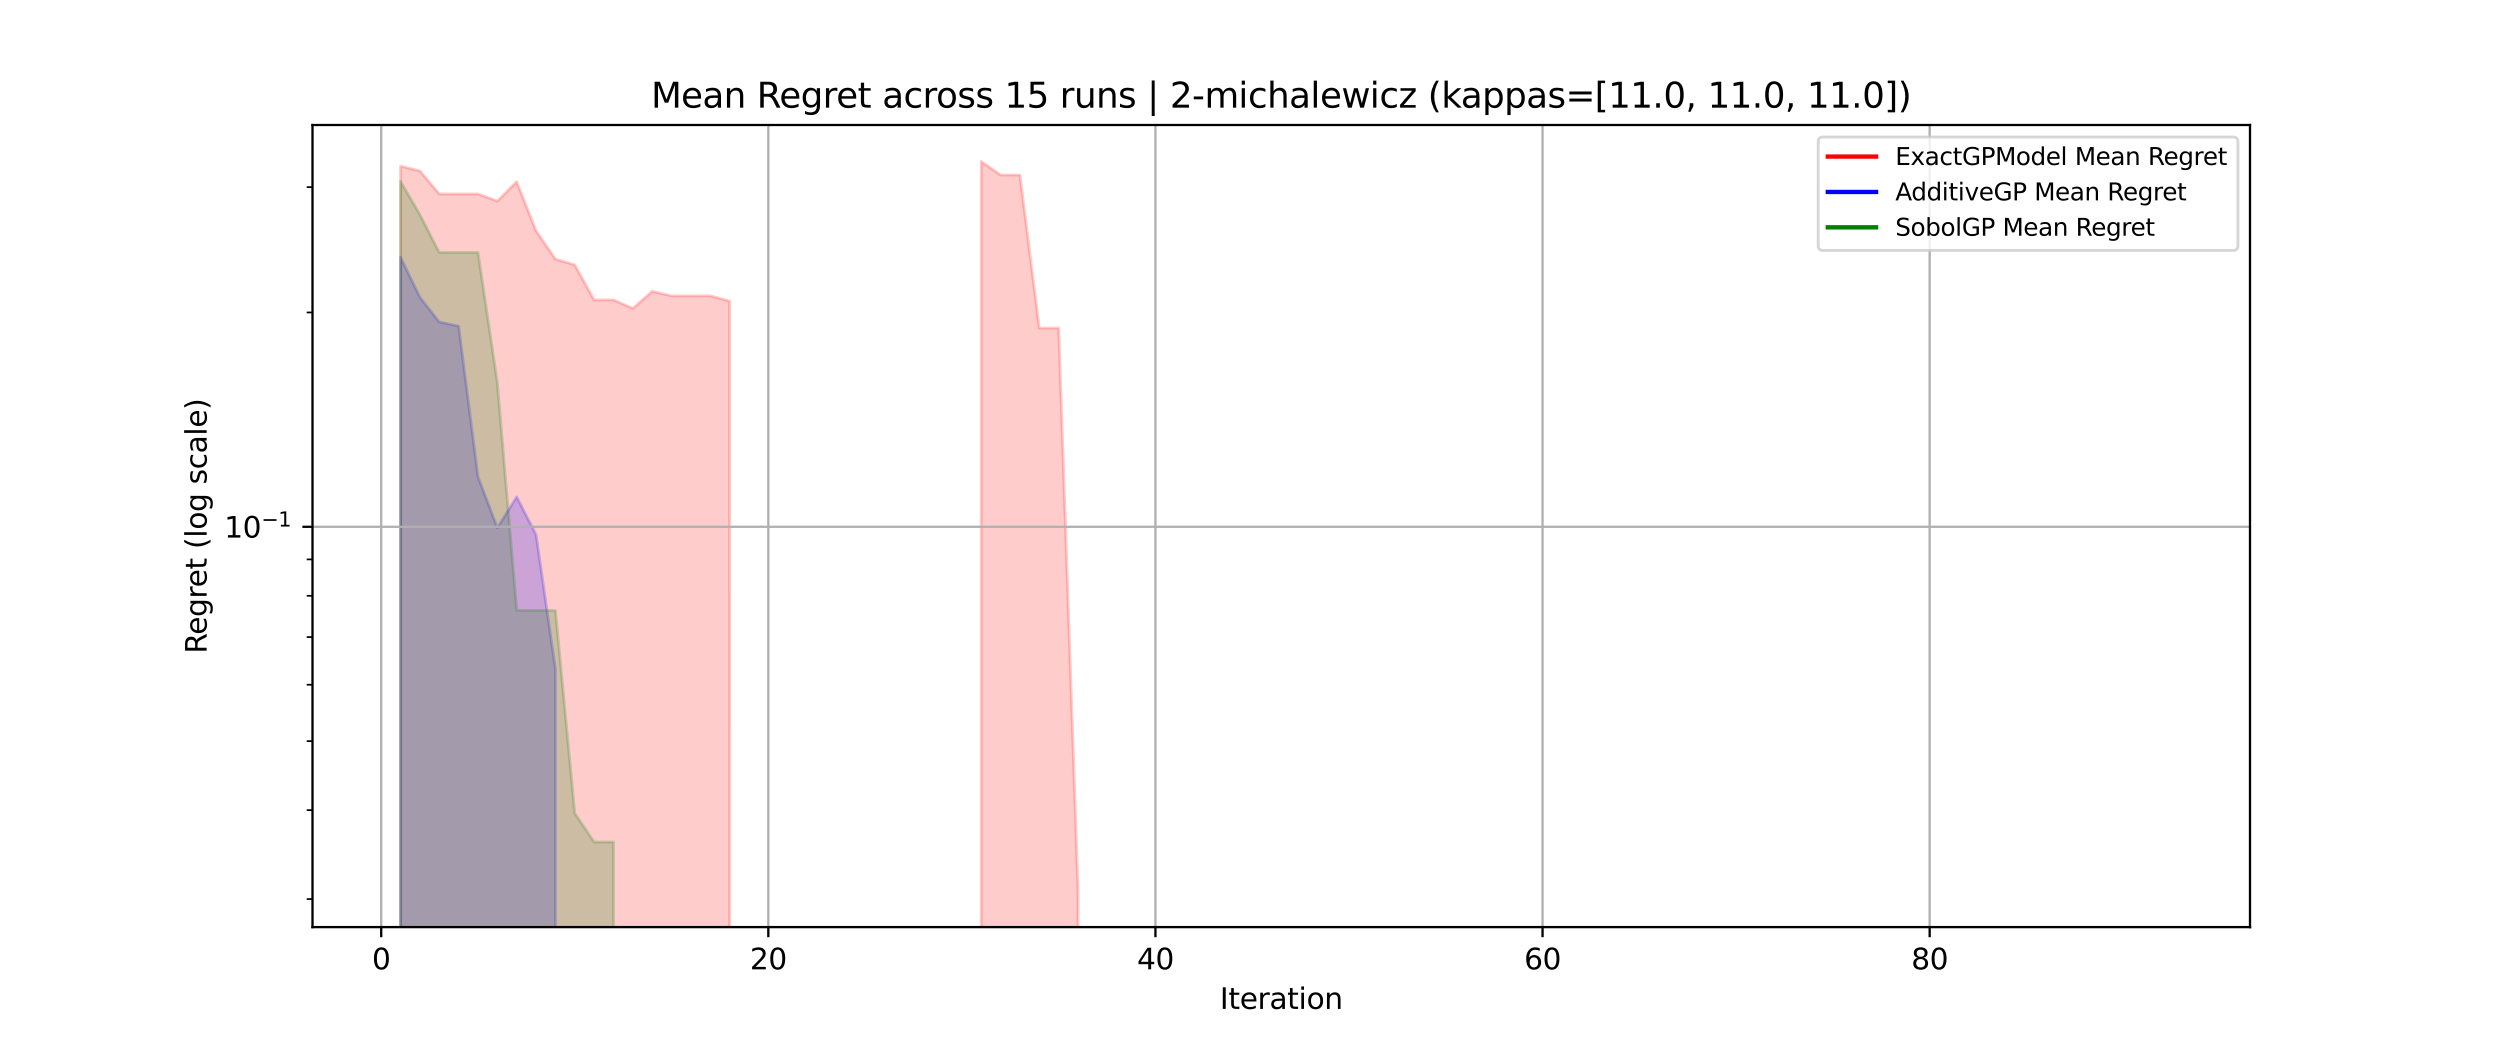 <?xml version="1.0" encoding="utf-8" standalone="no"?>
<!DOCTYPE svg PUBLIC "-//W3C//DTD SVG 1.1//EN"
  "http://www.w3.org/Graphics/SVG/1.1/DTD/svg11.dtd">
<svg xmlns:xlink="http://www.w3.org/1999/xlink" width="864pt" height="360pt" viewBox="0 0 864 360" xmlns="http://www.w3.org/2000/svg" version="1.1">
 <defs>
  <style type="text/css">*{stroke-linejoin: round; stroke-linecap: butt}</style>
 </defs>
 <g id="figure_1">
  <g id="patch_1">
   <path d="M 0 360 
L 864 360 
L 864 0 
L 0 0 
z
" style="fill: #ffffff"/>
  </g>
  <g id="axes_1">
   <g id="patch_2">
    <path d="M 108 320.4 
L 777.6 320.4 
L 777.6 43.2 
L 108 43.2 
z
" style="fill: #ffffff"/>
   </g>
   <g id="FillBetweenPolyCollection_1">
    <path d="M 138.436 57.426 
L 138.436 245980.838 
L 145.126 245980.838 
L 151.815 245980.838 
L 158.504 245980.838 
L 165.194 245980.838 
L 171.883 245980.838 
L 178.572 245980.838 
L 185.262 245980.838 
L 191.951 245980.838 
L 198.64 245980.838 
L 205.329 245980.838 
L 212.019 245980.838 
L 218.708 245980.838 
L 225.397 245980.838 
L 232.087 245980.838 
L 238.776 245980.838 
L 245.465 245980.838 
L 252.155 245980.838 
L 258.844 245980.838 
L 265.533 245980.838 
L 272.223 245980.838 
L 278.912 245980.838 
L 285.601 245980.838 
L 292.291 245980.838 
L 298.98 245980.838 
L 305.669 245980.838 
L 312.358 245980.838 
L 319.048 245980.838 
L 325.737 245980.838 
L 332.426 245980.838 
L 339.116 245980.838 
L 345.805 245980.838 
L 352.494 245980.838 
L 359.184 245980.838 
L 365.873 245980.838 
L 372.562 245980.838 
L 379.252 245980.838 
L 385.941 245980.838 
L 392.63 245980.838 
L 399.319 245980.838 
L 406.009 245980.838 
L 412.698 245980.838 
L 419.387 245980.838 
L 426.077 245980.838 
L 432.766 245980.838 
L 439.455 245980.838 
L 446.145 245980.838 
L 452.834 245980.838 
L 459.523 245980.838 
L 466.213 245980.838 
L 472.902 245980.838 
L 479.591 245980.838 
L 486.281 245980.838 
L 492.97 245980.838 
L 499.659 245980.838 
L 506.348 245980.838 
L 513.038 245980.838 
L 519.727 245980.838 
L 526.416 245980.838 
L 533.106 245980.838 
L 539.795 245980.838 
L 546.484 245980.838 
L 553.174 245980.838 
L 559.863 245980.838 
L 566.552 245980.838 
L 573.242 245980.838 
L 579.931 245980.838 
L 586.62 245980.838 
L 593.309 245980.838 
L 599.999 245980.838 
L 606.688 245980.838 
L 613.377 245980.838 
L 620.067 245980.838 
L 626.756 245980.838 
L 633.445 245980.838 
L 640.135 245980.838 
L 646.824 245980.838 
L 653.513 245980.838 
L 660.203 245980.838 
L 666.892 245980.838 
L 673.581 245980.838 
L 680.271 245980.838 
L 686.96 245980.838 
L 693.649 245980.838 
L 700.338 245980.838 
L 707.028 245980.838 
L 713.717 245980.838 
L 720.406 245980.838 
L 727.096 245980.838 
L 733.785 245980.838 
L 740.474 245980.838 
L 747.164 245980.838 
L 747.164 245980.838 
L 747.164 245980.838 
L 740.474 245980.838 
L 733.785 245980.838 
L 727.096 245980.838 
L 720.406 245980.838 
L 713.717 245980.838 
L 707.028 245980.838 
L 700.338 245980.838 
L 693.649 245980.838 
L 686.96 245980.838 
L 680.271 245980.838 
L 673.581 245980.838 
L 666.892 245980.838 
L 660.203 245980.838 
L 653.513 245980.838 
L 646.824 245980.838 
L 640.135 245980.838 
L 633.445 245980.838 
L 626.756 245980.838 
L 620.067 245980.838 
L 613.377 245980.838 
L 606.688 245980.838 
L 599.999 245980.838 
L 593.309 245980.838 
L 586.62 245980.838 
L 579.931 245980.838 
L 573.242 245980.838 
L 566.552 245980.838 
L 559.863 245980.838 
L 553.174 245980.838 
L 546.484 245980.838 
L 539.795 245980.838 
L 533.106 245980.838 
L 526.416 245980.838 
L 519.727 245980.838 
L 513.038 245980.838 
L 506.348 245980.838 
L 499.659 245980.838 
L 492.97 245980.838 
L 486.281 245980.838 
L 479.591 245980.838 
L 472.902 245980.838 
L 466.213 245980.838 
L 459.523 245980.838 
L 452.834 245980.838 
L 446.145 245980.838 
L 439.455 245980.838 
L 432.766 245980.838 
L 426.077 245980.838 
L 419.387 245980.838 
L 412.698 245980.838 
L 406.009 245980.838 
L 399.319 245980.838 
L 392.63 245980.838 
L 385.941 245980.838 
L 379.252 245980.838 
L 372.562 307.8 
L 365.873 113.388 
L 359.184 113.388 
L 352.494 60.495 
L 345.805 60.495 
L 339.116 55.8 
L 332.426 245980.838 
L 325.737 245980.838 
L 319.048 245980.838 
L 312.358 245980.838 
L 305.669 245980.838 
L 298.98 245980.838 
L 292.291 245980.838 
L 285.601 245980.838 
L 278.912 245980.838 
L 272.223 245980.838 
L 265.533 245980.838 
L 258.844 245980.838 
L 252.155 104.045 
L 245.465 102.246 
L 238.776 102.246 
L 232.087 102.246 
L 225.397 100.677 
L 218.708 106.608 
L 212.019 103.648 
L 205.329 103.648 
L 198.64 91.56 
L 191.951 89.547 
L 185.262 79.767 
L 178.572 62.804 
L 171.883 69.488 
L 165.194 67.029 
L 158.504 67.029 
L 151.815 67.029 
L 145.126 59.061 
L 138.436 57.426 
z
" clip-path="url(#p5a17a137cb)" style="fill: #ff0000; fill-opacity: 0.2; stroke: #ff0000; stroke-opacity: 0.2"/>
   </g>
   <g id="FillBetweenPolyCollection_2">
    <path d="M 138.436 88.944 
L 138.436 245980.838 
L 145.126 245980.838 
L 151.815 245980.838 
L 158.504 245980.838 
L 165.194 245980.838 
L 171.883 245980.838 
L 178.572 245980.838 
L 185.262 245980.838 
L 191.951 245980.838 
L 198.64 245980.838 
L 205.329 245980.838 
L 212.019 245980.838 
L 218.708 245980.838 
L 225.397 245980.838 
L 232.087 245980.838 
L 238.776 245980.838 
L 245.465 245980.838 
L 252.155 245980.838 
L 258.844 245980.838 
L 265.533 245980.838 
L 272.223 245980.838 
L 278.912 245980.838 
L 285.601 245980.838 
L 292.291 245980.838 
L 298.98 245980.838 
L 305.669 245980.838 
L 312.358 245980.838 
L 319.048 245980.838 
L 325.737 245980.838 
L 332.426 245980.838 
L 339.116 245980.838 
L 345.805 245980.838 
L 352.494 245980.838 
L 359.184 245980.838 
L 365.873 245980.838 
L 372.562 245980.838 
L 379.252 245980.838 
L 385.941 245980.838 
L 392.63 245980.838 
L 399.319 245980.838 
L 406.009 245980.838 
L 412.698 245980.838 
L 419.387 245980.838 
L 426.077 245980.838 
L 432.766 245980.838 
L 439.455 245980.838 
L 446.145 245980.838 
L 452.834 245980.838 
L 459.523 245980.838 
L 466.213 245980.838 
L 472.902 245980.838 
L 479.591 245980.838 
L 486.281 245980.838 
L 492.97 245980.838 
L 499.659 245980.838 
L 506.348 245980.838 
L 513.038 245980.838 
L 519.727 245980.838 
L 526.416 245980.838 
L 533.106 245980.838 
L 539.795 245980.838 
L 546.484 245980.838 
L 553.174 245980.838 
L 559.863 245980.838 
L 566.552 245980.838 
L 573.242 245980.838 
L 579.931 245980.838 
L 586.62 245980.838 
L 593.309 245980.838 
L 599.999 245980.838 
L 606.688 245980.838 
L 613.377 245980.838 
L 620.067 245980.838 
L 626.756 245980.838 
L 633.445 245980.838 
L 640.135 245980.838 
L 646.824 245980.838 
L 653.513 245980.838 
L 660.203 245980.838 
L 666.892 245980.838 
L 673.581 245980.838 
L 680.271 245980.838 
L 686.96 245980.838 
L 693.649 245980.838 
L 700.338 245980.838 
L 707.028 245980.838 
L 713.717 245980.838 
L 720.406 245980.838 
L 727.096 245980.838 
L 733.785 245980.838 
L 740.474 245980.838 
L 747.164 245980.838 
L 747.164 245980.838 
L 747.164 245980.838 
L 740.474 245980.838 
L 733.785 245980.838 
L 727.096 245980.838 
L 720.406 245980.838 
L 713.717 245980.838 
L 707.028 245980.838 
L 700.338 245980.838 
L 693.649 245980.838 
L 686.96 245980.838 
L 680.271 245980.838 
L 673.581 245980.838 
L 666.892 245980.838 
L 660.203 245980.838 
L 653.513 245980.838 
L 646.824 245980.838 
L 640.135 245980.838 
L 633.445 245980.838 
L 626.756 245980.838 
L 620.067 245980.838 
L 613.377 245980.838 
L 606.688 245980.838 
L 599.999 245980.838 
L 593.309 245980.838 
L 586.62 245980.838 
L 579.931 245980.838 
L 573.242 245980.838 
L 566.552 245980.838 
L 559.863 245980.838 
L 553.174 245980.838 
L 546.484 245980.838 
L 539.795 245980.838 
L 533.106 245980.838 
L 526.416 245980.838 
L 519.727 245980.838 
L 513.038 245980.838 
L 506.348 245980.838 
L 499.659 245980.838 
L 492.97 245980.838 
L 486.281 245980.838 
L 479.591 245980.838 
L 472.902 245980.838 
L 466.213 245980.838 
L 459.523 245980.838 
L 452.834 245980.838 
L 446.145 245980.838 
L 439.455 245980.838 
L 432.766 245980.838 
L 426.077 245980.838 
L 419.387 245980.838 
L 412.698 245980.838 
L 406.009 245980.838 
L 399.319 245980.838 
L 392.63 245980.838 
L 385.941 245980.838 
L 379.252 245980.838 
L 372.562 245980.838 
L 365.873 245980.838 
L 359.184 245980.838 
L 352.494 245980.838 
L 345.805 245980.838 
L 339.116 245980.838 
L 332.426 245980.838 
L 325.737 245980.838 
L 319.048 245980.838 
L 312.358 245980.838 
L 305.669 245980.838 
L 298.98 245980.838 
L 292.291 245980.838 
L 285.601 245980.838 
L 278.912 245980.838 
L 272.223 245980.838 
L 265.533 245980.838 
L 258.844 245980.838 
L 252.155 245980.838 
L 245.465 245980.838 
L 238.776 245980.838 
L 232.087 245980.838 
L 225.397 245980.838 
L 218.708 245980.838 
L 212.019 245980.838 
L 205.329 245980.838 
L 198.64 245980.838 
L 191.951 231.245 
L 185.262 184.784 
L 178.572 171.736 
L 171.883 182.377 
L 165.194 164.798 
L 158.504 112.73 
L 151.815 111.292 
L 145.126 102.756 
L 138.436 88.944 
z
" clip-path="url(#p5a17a137cb)" style="fill: #0000ff; fill-opacity: 0.2; stroke: #0000ff; stroke-opacity: 0.2"/>
   </g>
   <g id="FillBetweenPolyCollection_3">
    <path d="M 138.436 62.665 
L 138.436 245980.838 
L 145.126 245980.838 
L 151.815 245980.838 
L 158.504 245980.838 
L 165.194 245980.838 
L 171.883 245980.838 
L 178.572 245980.838 
L 185.262 245980.838 
L 191.951 245980.838 
L 198.64 245980.838 
L 205.329 245980.838 
L 212.019 245980.838 
L 218.708 245980.838 
L 225.397 245980.838 
L 232.087 245980.838 
L 238.776 245980.838 
L 245.465 245980.838 
L 252.155 245980.838 
L 258.844 245980.838 
L 265.533 245980.838 
L 272.223 245980.838 
L 278.912 245980.838 
L 285.601 245980.838 
L 292.291 245980.838 
L 298.98 245980.838 
L 305.669 245980.838 
L 312.358 245980.838 
L 319.048 245980.838 
L 325.737 245980.838 
L 332.426 245980.838 
L 339.116 245980.838 
L 345.805 245980.838 
L 352.494 245980.838 
L 359.184 245980.838 
L 365.873 245980.838 
L 372.562 245980.838 
L 379.252 245980.838 
L 385.941 245980.838 
L 392.63 245980.838 
L 399.319 245980.838 
L 406.009 245980.838 
L 412.698 245980.838 
L 419.387 245980.838 
L 426.077 245980.838 
L 432.766 245980.838 
L 439.455 245980.838 
L 446.145 245980.838 
L 452.834 245980.838 
L 459.523 245980.838 
L 466.213 245980.838 
L 472.902 245980.838 
L 479.591 245980.838 
L 486.281 245980.838 
L 492.97 245980.838 
L 499.659 245980.838 
L 506.348 245980.838 
L 513.038 245980.838 
L 519.727 245980.838 
L 526.416 245980.838 
L 533.106 245980.838 
L 539.795 245980.838 
L 546.484 245980.838 
L 553.174 245980.838 
L 559.863 245980.838 
L 566.552 245980.838 
L 573.242 245980.838 
L 579.931 245980.838 
L 586.62 245980.838 
L 593.309 245980.838 
L 599.999 245980.838 
L 606.688 245980.838 
L 613.377 245980.838 
L 620.067 245980.838 
L 626.756 245980.838 
L 633.445 245980.838 
L 640.135 245980.838 
L 646.824 245980.838 
L 653.513 245980.838 
L 660.203 245980.838 
L 666.892 245980.838 
L 673.581 245980.838 
L 680.271 245980.838 
L 686.96 245980.838 
L 693.649 245980.838 
L 700.338 245980.838 
L 707.028 245980.838 
L 713.717 245980.838 
L 720.406 245980.838 
L 727.096 245980.838 
L 733.785 245980.838 
L 740.474 245980.838 
L 747.164 245980.838 
L 747.164 245980.838 
L 747.164 245980.838 
L 740.474 245980.838 
L 733.785 245980.838 
L 727.096 245980.838 
L 720.406 245980.838 
L 713.717 245980.838 
L 707.028 245980.838 
L 700.338 245980.838 
L 693.649 245980.838 
L 686.96 245980.838 
L 680.271 245980.838 
L 673.581 245980.838 
L 666.892 245980.838 
L 660.203 245980.838 
L 653.513 245980.838 
L 646.824 245980.838 
L 640.135 245980.838 
L 633.445 245980.838 
L 626.756 245980.838 
L 620.067 245980.838 
L 613.377 245980.838 
L 606.688 245980.838 
L 599.999 245980.838 
L 593.309 245980.838 
L 586.62 245980.838 
L 579.931 245980.838 
L 573.242 245980.838 
L 566.552 245980.838 
L 559.863 245980.838 
L 553.174 245980.838 
L 546.484 245980.838 
L 539.795 245980.838 
L 533.106 245980.838 
L 526.416 245980.838 
L 519.727 245980.838 
L 513.038 245980.838 
L 506.348 245980.838 
L 499.659 245980.838 
L 492.97 245980.838 
L 486.281 245980.838 
L 479.591 245980.838 
L 472.902 245980.838 
L 466.213 245980.838 
L 459.523 245980.838 
L 452.834 245980.838 
L 446.145 245980.838 
L 439.455 245980.838 
L 432.766 245980.838 
L 426.077 245980.838 
L 419.387 245980.838 
L 412.698 245980.838 
L 406.009 245980.838 
L 399.319 245980.838 
L 392.63 245980.838 
L 385.941 245980.838 
L 379.252 245980.838 
L 372.562 245980.838 
L 365.873 245980.838 
L 359.184 245980.838 
L 352.494 245980.838 
L 345.805 245980.838 
L 339.116 245980.838 
L 332.426 245980.838 
L 325.737 245980.838 
L 319.048 245980.838 
L 312.358 245980.838 
L 305.669 245980.838 
L 298.98 245980.838 
L 292.291 245980.838 
L 285.601 245980.838 
L 278.912 245980.838 
L 272.223 245980.838 
L 265.533 245980.838 
L 258.844 245980.838 
L 252.155 245980.838 
L 245.465 245980.838 
L 238.776 245980.838 
L 232.087 245980.838 
L 225.397 245980.838 
L 218.708 245980.838 
L 212.019 290.997 
L 205.329 290.997 
L 198.64 281.058 
L 191.951 210.966 
L 185.262 210.966 
L 178.572 210.966 
L 171.883 132.297 
L 165.194 87.262 
L 158.504 87.262 
L 151.815 87.262 
L 145.126 74.186 
L 138.436 62.665 
z
" clip-path="url(#p5a17a137cb)" style="fill: #008000; fill-opacity: 0.2; stroke: #008000; stroke-opacity: 0.2"/>
   </g>
   <g id="matplotlib.axis_1">
    <g id="xtick_1">
     <g id="line2d_1">
      <path d="M 131.747 320.4 
L 131.747 43.2 
" clip-path="url(#p5a17a137cb)" style="fill: none; stroke: #b0b0b0; stroke-width: 0.8; stroke-linecap: square"/>
     </g>
     <g id="line2d_2">
      <defs>
       <path id="m2e095456af" d="M 0 0 
L 0 3.5 
" style="stroke: #000000; stroke-width: 0.8"/>
      </defs>
      <g>
       <use xlink:href="#m2e095456af" x="131.747" y="320.4" style="stroke: #000000; stroke-width: 0.8"/>
      </g>
     </g>
     <g id="text_1">
      <!-- 0 -->
      <g transform="translate(128.566 334.998) scale(0.1 -0.1)">
       <defs>
        <path id="DejaVuSans-30" d="M 2034 4250 
Q 1547 4250 1301 3770 
Q 1056 3291 1056 2328 
Q 1056 1369 1301 889 
Q 1547 409 2034 409 
Q 2525 409 2770 889 
Q 3016 1369 3016 2328 
Q 3016 3291 2770 3770 
Q 2525 4250 2034 4250 
z
M 2034 4750 
Q 2819 4750 3233 4129 
Q 3647 3509 3647 2328 
Q 3647 1150 3233 529 
Q 2819 -91 2034 -91 
Q 1250 -91 836 529 
Q 422 1150 422 2328 
Q 422 3509 836 4129 
Q 1250 4750 2034 4750 
z
" transform="scale(0.016)"/>
       </defs>
       <use xlink:href="#DejaVuSans-30"/>
      </g>
     </g>
    </g>
    <g id="xtick_2">
     <g id="line2d_3">
      <path d="M 265.533 320.4 
L 265.533 43.2 
" clip-path="url(#p5a17a137cb)" style="fill: none; stroke: #b0b0b0; stroke-width: 0.8; stroke-linecap: square"/>
     </g>
     <g id="line2d_4">
      <g>
       <use xlink:href="#m2e095456af" x="265.533" y="320.4" style="stroke: #000000; stroke-width: 0.8"/>
      </g>
     </g>
     <g id="text_2">
      <!-- 20 -->
      <g transform="translate(259.171 334.998) scale(0.1 -0.1)">
       <defs>
        <path id="DejaVuSans-32" d="M 1228 531 
L 3431 531 
L 3431 0 
L 469 0 
L 469 531 
Q 828 903 1448 1529 
Q 2069 2156 2228 2338 
Q 2531 2678 2651 2914 
Q 2772 3150 2772 3378 
Q 2772 3750 2511 3984 
Q 2250 4219 1831 4219 
Q 1534 4219 1204 4116 
Q 875 4013 500 3803 
L 500 4441 
Q 881 4594 1212 4672 
Q 1544 4750 1819 4750 
Q 2544 4750 2975 4387 
Q 3406 4025 3406 3419 
Q 3406 3131 3298 2873 
Q 3191 2616 2906 2266 
Q 2828 2175 2409 1742 
Q 1991 1309 1228 531 
z
" transform="scale(0.016)"/>
       </defs>
       <use xlink:href="#DejaVuSans-32"/>
       <use xlink:href="#DejaVuSans-30" transform="translate(63.623 0)"/>
      </g>
     </g>
    </g>
    <g id="xtick_3">
     <g id="line2d_5">
      <path d="M 399.319 320.4 
L 399.319 43.2 
" clip-path="url(#p5a17a137cb)" style="fill: none; stroke: #b0b0b0; stroke-width: 0.8; stroke-linecap: square"/>
     </g>
     <g id="line2d_6">
      <g>
       <use xlink:href="#m2e095456af" x="399.319" y="320.4" style="stroke: #000000; stroke-width: 0.8"/>
      </g>
     </g>
     <g id="text_3">
      <!-- 40 -->
      <g transform="translate(392.957 334.998) scale(0.1 -0.1)">
       <defs>
        <path id="DejaVuSans-34" d="M 2419 4116 
L 825 1625 
L 2419 1625 
L 2419 4116 
z
M 2253 4666 
L 3047 4666 
L 3047 1625 
L 3713 1625 
L 3713 1100 
L 3047 1100 
L 3047 0 
L 2419 0 
L 2419 1100 
L 313 1100 
L 313 1709 
L 2253 4666 
z
" transform="scale(0.016)"/>
       </defs>
       <use xlink:href="#DejaVuSans-34"/>
       <use xlink:href="#DejaVuSans-30" transform="translate(63.623 0)"/>
      </g>
     </g>
    </g>
    <g id="xtick_4">
     <g id="line2d_7">
      <path d="M 533.106 320.4 
L 533.106 43.2 
" clip-path="url(#p5a17a137cb)" style="fill: none; stroke: #b0b0b0; stroke-width: 0.8; stroke-linecap: square"/>
     </g>
     <g id="line2d_8">
      <g>
       <use xlink:href="#m2e095456af" x="533.106" y="320.4" style="stroke: #000000; stroke-width: 0.8"/>
      </g>
     </g>
     <g id="text_4">
      <!-- 60 -->
      <g transform="translate(526.743 334.998) scale(0.1 -0.1)">
       <defs>
        <path id="DejaVuSans-36" d="M 2113 2584 
Q 1688 2584 1439 2293 
Q 1191 2003 1191 1497 
Q 1191 994 1439 701 
Q 1688 409 2113 409 
Q 2538 409 2786 701 
Q 3034 994 3034 1497 
Q 3034 2003 2786 2293 
Q 2538 2584 2113 2584 
z
M 3366 4563 
L 3366 3988 
Q 3128 4100 2886 4159 
Q 2644 4219 2406 4219 
Q 1781 4219 1451 3797 
Q 1122 3375 1075 2522 
Q 1259 2794 1537 2939 
Q 1816 3084 2150 3084 
Q 2853 3084 3261 2657 
Q 3669 2231 3669 1497 
Q 3669 778 3244 343 
Q 2819 -91 2113 -91 
Q 1303 -91 875 529 
Q 447 1150 447 2328 
Q 447 3434 972 4092 
Q 1497 4750 2381 4750 
Q 2619 4750 2861 4703 
Q 3103 4656 3366 4563 
z
" transform="scale(0.016)"/>
       </defs>
       <use xlink:href="#DejaVuSans-36"/>
       <use xlink:href="#DejaVuSans-30" transform="translate(63.623 0)"/>
      </g>
     </g>
    </g>
    <g id="xtick_5">
     <g id="line2d_9">
      <path d="M 666.892 320.4 
L 666.892 43.2 
" clip-path="url(#p5a17a137cb)" style="fill: none; stroke: #b0b0b0; stroke-width: 0.8; stroke-linecap: square"/>
     </g>
     <g id="line2d_10">
      <g>
       <use xlink:href="#m2e095456af" x="666.892" y="320.4" style="stroke: #000000; stroke-width: 0.8"/>
      </g>
     </g>
     <g id="text_5">
      <!-- 80 -->
      <g transform="translate(660.529 334.998) scale(0.1 -0.1)">
       <defs>
        <path id="DejaVuSans-38" d="M 2034 2216 
Q 1584 2216 1326 1975 
Q 1069 1734 1069 1313 
Q 1069 891 1326 650 
Q 1584 409 2034 409 
Q 2484 409 2743 651 
Q 3003 894 3003 1313 
Q 3003 1734 2745 1975 
Q 2488 2216 2034 2216 
z
M 1403 2484 
Q 997 2584 770 2862 
Q 544 3141 544 3541 
Q 544 4100 942 4425 
Q 1341 4750 2034 4750 
Q 2731 4750 3128 4425 
Q 3525 4100 3525 3541 
Q 3525 3141 3298 2862 
Q 3072 2584 2669 2484 
Q 3125 2378 3379 2068 
Q 3634 1759 3634 1313 
Q 3634 634 3220 271 
Q 2806 -91 2034 -91 
Q 1263 -91 848 271 
Q 434 634 434 1313 
Q 434 1759 690 2068 
Q 947 2378 1403 2484 
z
M 1172 3481 
Q 1172 3119 1398 2916 
Q 1625 2713 2034 2713 
Q 2441 2713 2670 2916 
Q 2900 3119 2900 3481 
Q 2900 3844 2670 4047 
Q 2441 4250 2034 4250 
Q 1625 4250 1398 4047 
Q 1172 3844 1172 3481 
z
" transform="scale(0.016)"/>
       </defs>
       <use xlink:href="#DejaVuSans-38"/>
       <use xlink:href="#DejaVuSans-30" transform="translate(63.623 0)"/>
      </g>
     </g>
    </g>
    <g id="text_6">
     <!-- Iteration -->
     <g transform="translate(421.591 348.677) scale(0.1 -0.1)">
      <defs>
       <path id="DejaVuSans-49" d="M 628 4666 
L 1259 4666 
L 1259 0 
L 628 0 
L 628 4666 
z
" transform="scale(0.016)"/>
       <path id="DejaVuSans-74" d="M 1172 4494 
L 1172 3500 
L 2356 3500 
L 2356 3053 
L 1172 3053 
L 1172 1153 
Q 1172 725 1289 603 
Q 1406 481 1766 481 
L 2356 481 
L 2356 0 
L 1766 0 
Q 1100 0 847 248 
Q 594 497 594 1153 
L 594 3053 
L 172 3053 
L 172 3500 
L 594 3500 
L 594 4494 
L 1172 4494 
z
" transform="scale(0.016)"/>
       <path id="DejaVuSans-65" d="M 3597 1894 
L 3597 1613 
L 953 1613 
Q 991 1019 1311 708 
Q 1631 397 2203 397 
Q 2534 397 2845 478 
Q 3156 559 3463 722 
L 3463 178 
Q 3153 47 2828 -22 
Q 2503 -91 2169 -91 
Q 1331 -91 842 396 
Q 353 884 353 1716 
Q 353 2575 817 3079 
Q 1281 3584 2069 3584 
Q 2775 3584 3186 3129 
Q 3597 2675 3597 1894 
z
M 3022 2063 
Q 3016 2534 2758 2815 
Q 2500 3097 2075 3097 
Q 1594 3097 1305 2825 
Q 1016 2553 972 2059 
L 3022 2063 
z
" transform="scale(0.016)"/>
       <path id="DejaVuSans-72" d="M 2631 2963 
Q 2534 3019 2420 3045 
Q 2306 3072 2169 3072 
Q 1681 3072 1420 2755 
Q 1159 2438 1159 1844 
L 1159 0 
L 581 0 
L 581 3500 
L 1159 3500 
L 1159 2956 
Q 1341 3275 1631 3429 
Q 1922 3584 2338 3584 
Q 2397 3584 2469 3576 
Q 2541 3569 2628 3553 
L 2631 2963 
z
" transform="scale(0.016)"/>
       <path id="DejaVuSans-61" d="M 2194 1759 
Q 1497 1759 1228 1600 
Q 959 1441 959 1056 
Q 959 750 1161 570 
Q 1363 391 1709 391 
Q 2188 391 2477 730 
Q 2766 1069 2766 1631 
L 2766 1759 
L 2194 1759 
z
M 3341 1997 
L 3341 0 
L 2766 0 
L 2766 531 
Q 2569 213 2275 61 
Q 1981 -91 1556 -91 
Q 1019 -91 701 211 
Q 384 513 384 1019 
Q 384 1609 779 1909 
Q 1175 2209 1959 2209 
L 2766 2209 
L 2766 2266 
Q 2766 2663 2505 2880 
Q 2244 3097 1772 3097 
Q 1472 3097 1187 3025 
Q 903 2953 641 2809 
L 641 3341 
Q 956 3463 1253 3523 
Q 1550 3584 1831 3584 
Q 2591 3584 2966 3190 
Q 3341 2797 3341 1997 
z
" transform="scale(0.016)"/>
       <path id="DejaVuSans-69" d="M 603 3500 
L 1178 3500 
L 1178 0 
L 603 0 
L 603 3500 
z
M 603 4863 
L 1178 4863 
L 1178 4134 
L 603 4134 
L 603 4863 
z
" transform="scale(0.016)"/>
       <path id="DejaVuSans-6f" d="M 1959 3097 
Q 1497 3097 1228 2736 
Q 959 2375 959 1747 
Q 959 1119 1226 758 
Q 1494 397 1959 397 
Q 2419 397 2687 759 
Q 2956 1122 2956 1747 
Q 2956 2369 2687 2733 
Q 2419 3097 1959 3097 
z
M 1959 3584 
Q 2709 3584 3137 3096 
Q 3566 2609 3566 1747 
Q 3566 888 3137 398 
Q 2709 -91 1959 -91 
Q 1206 -91 779 398 
Q 353 888 353 1747 
Q 353 2609 779 3096 
Q 1206 3584 1959 3584 
z
" transform="scale(0.016)"/>
       <path id="DejaVuSans-6e" d="M 3513 2113 
L 3513 0 
L 2938 0 
L 2938 2094 
Q 2938 2591 2744 2837 
Q 2550 3084 2163 3084 
Q 1697 3084 1428 2787 
Q 1159 2491 1159 1978 
L 1159 0 
L 581 0 
L 581 3500 
L 1159 3500 
L 1159 2956 
Q 1366 3272 1645 3428 
Q 1925 3584 2291 3584 
Q 2894 3584 3203 3211 
Q 3513 2838 3513 2113 
z
" transform="scale(0.016)"/>
      </defs>
      <use xlink:href="#DejaVuSans-49"/>
      <use xlink:href="#DejaVuSans-74" transform="translate(29.492 0)"/>
      <use xlink:href="#DejaVuSans-65" transform="translate(68.701 0)"/>
      <use xlink:href="#DejaVuSans-72" transform="translate(130.225 0)"/>
      <use xlink:href="#DejaVuSans-61" transform="translate(171.338 0)"/>
      <use xlink:href="#DejaVuSans-74" transform="translate(232.617 0)"/>
      <use xlink:href="#DejaVuSans-69" transform="translate(271.826 0)"/>
      <use xlink:href="#DejaVuSans-6f" transform="translate(299.609 0)"/>
      <use xlink:href="#DejaVuSans-6e" transform="translate(360.791 0)"/>
     </g>
    </g>
   </g>
   <g id="matplotlib.axis_2">
    <g id="ytick_1">
     <g id="line2d_11">
      <path d="M 108 182.063 
L 777.6 182.063 
" clip-path="url(#p5a17a137cb)" style="fill: none; stroke: #b0b0b0; stroke-width: 0.8; stroke-linecap: square"/>
     </g>
     <g id="line2d_12">
      <defs>
       <path id="m800d1f6b76" d="M 0 0 
L -3.5 0 
" style="stroke: #000000; stroke-width: 0.8"/>
      </defs>
      <g>
       <use xlink:href="#m800d1f6b76" x="108" y="182.063" style="stroke: #000000; stroke-width: 0.8"/>
      </g>
     </g>
     <g id="text_7">
      <!-- $\mathdefault{10^{-1}}$ -->
      <g transform="translate(77.5 185.862) scale(0.1 -0.1)">
       <defs>
        <path id="DejaVuSans-31" d="M 794 531 
L 1825 531 
L 1825 4091 
L 703 3866 
L 703 4441 
L 1819 4666 
L 2450 4666 
L 2450 531 
L 3481 531 
L 3481 0 
L 794 0 
L 794 531 
z
" transform="scale(0.016)"/>
        <path id="DejaVuSans-2212" d="M 678 2272 
L 4684 2272 
L 4684 1741 
L 678 1741 
L 678 2272 
z
" transform="scale(0.016)"/>
       </defs>
       <use xlink:href="#DejaVuSans-31" transform="translate(0 0.684)"/>
       <use xlink:href="#DejaVuSans-30" transform="translate(63.623 0.684)"/>
       <use xlink:href="#DejaVuSans-2212" transform="translate(128.203 38.966) scale(0.7)"/>
       <use xlink:href="#DejaVuSans-31" transform="translate(186.855 38.966) scale(0.7)"/>
      </g>
     </g>
    </g>
    <g id="ytick_2">
     <g id="line2d_13">
      <defs>
       <path id="mac4cdea18a" d="M 0 0 
L -2 0 
" style="stroke: #000000; stroke-width: 0.6"/>
      </defs>
      <g>
       <use xlink:href="#mac4cdea18a" x="108" y="310.714" style="stroke: #000000; stroke-width: 0.6"/>
      </g>
     </g>
    </g>
    <g id="ytick_3">
     <g id="line2d_14">
      <g>
       <use xlink:href="#mac4cdea18a" x="108" y="279.974" style="stroke: #000000; stroke-width: 0.6"/>
      </g>
     </g>
    </g>
    <g id="ytick_4">
     <g id="line2d_15">
      <g>
       <use xlink:href="#mac4cdea18a" x="108" y="256.13" style="stroke: #000000; stroke-width: 0.6"/>
      </g>
     </g>
    </g>
    <g id="ytick_5">
     <g id="line2d_16">
      <g>
       <use xlink:href="#mac4cdea18a" x="108" y="236.647" style="stroke: #000000; stroke-width: 0.6"/>
      </g>
     </g>
    </g>
    <g id="ytick_6">
     <g id="line2d_17">
      <g>
       <use xlink:href="#mac4cdea18a" x="108" y="220.175" style="stroke: #000000; stroke-width: 0.6"/>
      </g>
     </g>
    </g>
    <g id="ytick_7">
     <g id="line2d_18">
      <g>
       <use xlink:href="#mac4cdea18a" x="108" y="205.907" style="stroke: #000000; stroke-width: 0.6"/>
      </g>
     </g>
    </g>
    <g id="ytick_8">
     <g id="line2d_19">
      <g>
       <use xlink:href="#mac4cdea18a" x="108" y="193.321" style="stroke: #000000; stroke-width: 0.6"/>
      </g>
     </g>
    </g>
    <g id="ytick_9">
     <g id="line2d_20">
      <g>
       <use xlink:href="#mac4cdea18a" x="108" y="107.996" style="stroke: #000000; stroke-width: 0.6"/>
      </g>
     </g>
    </g>
    <g id="ytick_10">
     <g id="line2d_21">
      <g>
       <use xlink:href="#mac4cdea18a" x="108" y="64.669" style="stroke: #000000; stroke-width: 0.6"/>
      </g>
     </g>
    </g>
    <g id="text_8">
     <!-- Regret (log scale) -->
     <g transform="translate(71.42 225.866) rotate(-90) scale(0.1 -0.1)">
      <defs>
       <path id="DejaVuSans-52" d="M 2841 2188 
Q 3044 2119 3236 1894 
Q 3428 1669 3622 1275 
L 4263 0 
L 3584 0 
L 2988 1197 
Q 2756 1666 2539 1819 
Q 2322 1972 1947 1972 
L 1259 1972 
L 1259 0 
L 628 0 
L 628 4666 
L 2053 4666 
Q 2853 4666 3247 4331 
Q 3641 3997 3641 3322 
Q 3641 2881 3436 2590 
Q 3231 2300 2841 2188 
z
M 1259 4147 
L 1259 2491 
L 2053 2491 
Q 2509 2491 2742 2702 
Q 2975 2913 2975 3322 
Q 2975 3731 2742 3939 
Q 2509 4147 2053 4147 
L 1259 4147 
z
" transform="scale(0.016)"/>
       <path id="DejaVuSans-67" d="M 2906 1791 
Q 2906 2416 2648 2759 
Q 2391 3103 1925 3103 
Q 1463 3103 1205 2759 
Q 947 2416 947 1791 
Q 947 1169 1205 825 
Q 1463 481 1925 481 
Q 2391 481 2648 825 
Q 2906 1169 2906 1791 
z
M 3481 434 
Q 3481 -459 3084 -895 
Q 2688 -1331 1869 -1331 
Q 1566 -1331 1297 -1286 
Q 1028 -1241 775 -1147 
L 775 -588 
Q 1028 -725 1275 -790 
Q 1522 -856 1778 -856 
Q 2344 -856 2625 -561 
Q 2906 -266 2906 331 
L 2906 616 
Q 2728 306 2450 153 
Q 2172 0 1784 0 
Q 1141 0 747 490 
Q 353 981 353 1791 
Q 353 2603 747 3093 
Q 1141 3584 1784 3584 
Q 2172 3584 2450 3431 
Q 2728 3278 2906 2969 
L 2906 3500 
L 3481 3500 
L 3481 434 
z
" transform="scale(0.016)"/>
       <path id="DejaVuSans-20" transform="scale(0.016)"/>
       <path id="DejaVuSans-28" d="M 1984 4856 
Q 1566 4138 1362 3434 
Q 1159 2731 1159 2009 
Q 1159 1288 1364 580 
Q 1569 -128 1984 -844 
L 1484 -844 
Q 1016 -109 783 600 
Q 550 1309 550 2009 
Q 550 2706 781 3412 
Q 1013 4119 1484 4856 
L 1984 4856 
z
" transform="scale(0.016)"/>
       <path id="DejaVuSans-6c" d="M 603 4863 
L 1178 4863 
L 1178 0 
L 603 0 
L 603 4863 
z
" transform="scale(0.016)"/>
       <path id="DejaVuSans-73" d="M 2834 3397 
L 2834 2853 
Q 2591 2978 2328 3040 
Q 2066 3103 1784 3103 
Q 1356 3103 1142 2972 
Q 928 2841 928 2578 
Q 928 2378 1081 2264 
Q 1234 2150 1697 2047 
L 1894 2003 
Q 2506 1872 2764 1633 
Q 3022 1394 3022 966 
Q 3022 478 2636 193 
Q 2250 -91 1575 -91 
Q 1294 -91 989 -36 
Q 684 19 347 128 
L 347 722 
Q 666 556 975 473 
Q 1284 391 1588 391 
Q 1994 391 2212 530 
Q 2431 669 2431 922 
Q 2431 1156 2273 1281 
Q 2116 1406 1581 1522 
L 1381 1569 
Q 847 1681 609 1914 
Q 372 2147 372 2553 
Q 372 3047 722 3315 
Q 1072 3584 1716 3584 
Q 2034 3584 2315 3537 
Q 2597 3491 2834 3397 
z
" transform="scale(0.016)"/>
       <path id="DejaVuSans-63" d="M 3122 3366 
L 3122 2828 
Q 2878 2963 2633 3030 
Q 2388 3097 2138 3097 
Q 1578 3097 1268 2742 
Q 959 2388 959 1747 
Q 959 1106 1268 751 
Q 1578 397 2138 397 
Q 2388 397 2633 464 
Q 2878 531 3122 666 
L 3122 134 
Q 2881 22 2623 -34 
Q 2366 -91 2075 -91 
Q 1284 -91 818 406 
Q 353 903 353 1747 
Q 353 2603 823 3093 
Q 1294 3584 2113 3584 
Q 2378 3584 2631 3529 
Q 2884 3475 3122 3366 
z
" transform="scale(0.016)"/>
       <path id="DejaVuSans-29" d="M 513 4856 
L 1013 4856 
Q 1481 4119 1714 3412 
Q 1947 2706 1947 2009 
Q 1947 1309 1714 600 
Q 1481 -109 1013 -844 
L 513 -844 
Q 928 -128 1133 580 
Q 1338 1288 1338 2009 
Q 1338 2731 1133 3434 
Q 928 4138 513 4856 
z
" transform="scale(0.016)"/>
      </defs>
      <use xlink:href="#DejaVuSans-52"/>
      <use xlink:href="#DejaVuSans-65" transform="translate(64.982 0)"/>
      <use xlink:href="#DejaVuSans-67" transform="translate(126.506 0)"/>
      <use xlink:href="#DejaVuSans-72" transform="translate(189.982 0)"/>
      <use xlink:href="#DejaVuSans-65" transform="translate(228.846 0)"/>
      <use xlink:href="#DejaVuSans-74" transform="translate(290.369 0)"/>
      <use xlink:href="#DejaVuSans-20" transform="translate(329.578 0)"/>
      <use xlink:href="#DejaVuSans-28" transform="translate(361.365 0)"/>
      <use xlink:href="#DejaVuSans-6c" transform="translate(400.379 0)"/>
      <use xlink:href="#DejaVuSans-6f" transform="translate(428.162 0)"/>
      <use xlink:href="#DejaVuSans-67" transform="translate(489.344 0)"/>
      <use xlink:href="#DejaVuSans-20" transform="translate(552.82 0)"/>
      <use xlink:href="#DejaVuSans-73" transform="translate(584.607 0)"/>
      <use xlink:href="#DejaVuSans-63" transform="translate(636.707 0)"/>
      <use xlink:href="#DejaVuSans-61" transform="translate(691.688 0)"/>
      <use xlink:href="#DejaVuSans-6c" transform="translate(752.967 0)"/>
      <use xlink:href="#DejaVuSans-65" transform="translate(780.75 0)"/>
      <use xlink:href="#DejaVuSans-29" transform="translate(842.273 0)"/>
     </g>
    </g>
   </g>
   <g id="line2d_22">
    <path clip-path="url(#p5a17a137cb)" style="fill: none; stroke: #ff0000; stroke-width: 1.5; stroke-linecap: square"/>
   </g>
   <g id="line2d_23">
    <path clip-path="url(#p5a17a137cb)" style="fill: none; stroke: #0000ff; stroke-width: 1.5; stroke-linecap: square"/>
   </g>
   <g id="line2d_24">
    <path clip-path="url(#p5a17a137cb)" style="fill: none; stroke: #008000; stroke-width: 1.5; stroke-linecap: square"/>
   </g>
   <g id="patch_3">
    <path d="M 108 320.4 
L 108 43.2 
" style="fill: none; stroke: #000000; stroke-width: 0.8; stroke-linejoin: miter; stroke-linecap: square"/>
   </g>
   <g id="patch_4">
    <path d="M 777.6 320.4 
L 777.6 43.2 
" style="fill: none; stroke: #000000; stroke-width: 0.8; stroke-linejoin: miter; stroke-linecap: square"/>
   </g>
   <g id="patch_5">
    <path d="M 108 320.4 
L 777.6 320.4 
" style="fill: none; stroke: #000000; stroke-width: 0.8; stroke-linejoin: miter; stroke-linecap: square"/>
   </g>
   <g id="patch_6">
    <path d="M 108 43.2 
L 777.6 43.2 
" style="fill: none; stroke: #000000; stroke-width: 0.8; stroke-linejoin: miter; stroke-linecap: square"/>
   </g>
   <g id="text_9">
    <!-- Mean Regret across 15 runs | 2-michalewicz (kappas=[11.0, 11.0, 11.0]) -->
    <g transform="translate(225.028 37.2) scale(0.12 -0.12)">
     <defs>
      <path id="DejaVuSans-4d" d="M 628 4666 
L 1569 4666 
L 2759 1491 
L 3956 4666 
L 4897 4666 
L 4897 0 
L 4281 0 
L 4281 4097 
L 3078 897 
L 2444 897 
L 1241 4097 
L 1241 0 
L 628 0 
L 628 4666 
z
" transform="scale(0.016)"/>
      <path id="DejaVuSans-35" d="M 691 4666 
L 3169 4666 
L 3169 4134 
L 1269 4134 
L 1269 2991 
Q 1406 3038 1543 3061 
Q 1681 3084 1819 3084 
Q 2600 3084 3056 2656 
Q 3513 2228 3513 1497 
Q 3513 744 3044 326 
Q 2575 -91 1722 -91 
Q 1428 -91 1123 -41 
Q 819 9 494 109 
L 494 744 
Q 775 591 1075 516 
Q 1375 441 1709 441 
Q 2250 441 2565 725 
Q 2881 1009 2881 1497 
Q 2881 1984 2565 2268 
Q 2250 2553 1709 2553 
Q 1456 2553 1204 2497 
Q 953 2441 691 2322 
L 691 4666 
z
" transform="scale(0.016)"/>
      <path id="DejaVuSans-75" d="M 544 1381 
L 544 3500 
L 1119 3500 
L 1119 1403 
Q 1119 906 1312 657 
Q 1506 409 1894 409 
Q 2359 409 2629 706 
Q 2900 1003 2900 1516 
L 2900 3500 
L 3475 3500 
L 3475 0 
L 2900 0 
L 2900 538 
Q 2691 219 2414 64 
Q 2138 -91 1772 -91 
Q 1169 -91 856 284 
Q 544 659 544 1381 
z
M 1991 3584 
L 1991 3584 
z
" transform="scale(0.016)"/>
      <path id="DejaVuSans-7c" d="M 1344 4891 
L 1344 -1509 
L 813 -1509 
L 813 4891 
L 1344 4891 
z
" transform="scale(0.016)"/>
      <path id="DejaVuSans-2d" d="M 313 2009 
L 1997 2009 
L 1997 1497 
L 313 1497 
L 313 2009 
z
" transform="scale(0.016)"/>
      <path id="DejaVuSans-6d" d="M 3328 2828 
Q 3544 3216 3844 3400 
Q 4144 3584 4550 3584 
Q 5097 3584 5394 3201 
Q 5691 2819 5691 2113 
L 5691 0 
L 5113 0 
L 5113 2094 
Q 5113 2597 4934 2840 
Q 4756 3084 4391 3084 
Q 3944 3084 3684 2787 
Q 3425 2491 3425 1978 
L 3425 0 
L 2847 0 
L 2847 2094 
Q 2847 2600 2669 2842 
Q 2491 3084 2119 3084 
Q 1678 3084 1418 2786 
Q 1159 2488 1159 1978 
L 1159 0 
L 581 0 
L 581 3500 
L 1159 3500 
L 1159 2956 
Q 1356 3278 1631 3431 
Q 1906 3584 2284 3584 
Q 2666 3584 2933 3390 
Q 3200 3197 3328 2828 
z
" transform="scale(0.016)"/>
      <path id="DejaVuSans-68" d="M 3513 2113 
L 3513 0 
L 2938 0 
L 2938 2094 
Q 2938 2591 2744 2837 
Q 2550 3084 2163 3084 
Q 1697 3084 1428 2787 
Q 1159 2491 1159 1978 
L 1159 0 
L 581 0 
L 581 4863 
L 1159 4863 
L 1159 2956 
Q 1366 3272 1645 3428 
Q 1925 3584 2291 3584 
Q 2894 3584 3203 3211 
Q 3513 2838 3513 2113 
z
" transform="scale(0.016)"/>
      <path id="DejaVuSans-77" d="M 269 3500 
L 844 3500 
L 1563 769 
L 2278 3500 
L 2956 3500 
L 3675 769 
L 4391 3500 
L 4966 3500 
L 4050 0 
L 3372 0 
L 2619 2869 
L 1863 0 
L 1184 0 
L 269 3500 
z
" transform="scale(0.016)"/>
      <path id="DejaVuSans-7a" d="M 353 3500 
L 3084 3500 
L 3084 2975 
L 922 459 
L 3084 459 
L 3084 0 
L 275 0 
L 275 525 
L 2438 3041 
L 353 3041 
L 353 3500 
z
" transform="scale(0.016)"/>
      <path id="DejaVuSans-6b" d="M 581 4863 
L 1159 4863 
L 1159 1991 
L 2875 3500 
L 3609 3500 
L 1753 1863 
L 3688 0 
L 2938 0 
L 1159 1709 
L 1159 0 
L 581 0 
L 581 4863 
z
" transform="scale(0.016)"/>
      <path id="DejaVuSans-70" d="M 1159 525 
L 1159 -1331 
L 581 -1331 
L 581 3500 
L 1159 3500 
L 1159 2969 
Q 1341 3281 1617 3432 
Q 1894 3584 2278 3584 
Q 2916 3584 3314 3078 
Q 3713 2572 3713 1747 
Q 3713 922 3314 415 
Q 2916 -91 2278 -91 
Q 1894 -91 1617 61 
Q 1341 213 1159 525 
z
M 3116 1747 
Q 3116 2381 2855 2742 
Q 2594 3103 2138 3103 
Q 1681 3103 1420 2742 
Q 1159 2381 1159 1747 
Q 1159 1113 1420 752 
Q 1681 391 2138 391 
Q 2594 391 2855 752 
Q 3116 1113 3116 1747 
z
" transform="scale(0.016)"/>
      <path id="DejaVuSans-3d" d="M 678 2906 
L 4684 2906 
L 4684 2381 
L 678 2381 
L 678 2906 
z
M 678 1631 
L 4684 1631 
L 4684 1100 
L 678 1100 
L 678 1631 
z
" transform="scale(0.016)"/>
      <path id="DejaVuSans-5b" d="M 550 4863 
L 1875 4863 
L 1875 4416 
L 1125 4416 
L 1125 -397 
L 1875 -397 
L 1875 -844 
L 550 -844 
L 550 4863 
z
" transform="scale(0.016)"/>
      <path id="DejaVuSans-2e" d="M 684 794 
L 1344 794 
L 1344 0 
L 684 0 
L 684 794 
z
" transform="scale(0.016)"/>
      <path id="DejaVuSans-2c" d="M 750 794 
L 1409 794 
L 1409 256 
L 897 -744 
L 494 -744 
L 750 256 
L 750 794 
z
" transform="scale(0.016)"/>
      <path id="DejaVuSans-5d" d="M 1947 4863 
L 1947 -844 
L 622 -844 
L 622 -397 
L 1369 -397 
L 1369 4416 
L 622 4416 
L 622 4863 
L 1947 4863 
z
" transform="scale(0.016)"/>
     </defs>
     <use xlink:href="#DejaVuSans-4d"/>
     <use xlink:href="#DejaVuSans-65" transform="translate(86.279 0)"/>
     <use xlink:href="#DejaVuSans-61" transform="translate(147.803 0)"/>
     <use xlink:href="#DejaVuSans-6e" transform="translate(209.082 0)"/>
     <use xlink:href="#DejaVuSans-20" transform="translate(272.461 0)"/>
     <use xlink:href="#DejaVuSans-52" transform="translate(304.248 0)"/>
     <use xlink:href="#DejaVuSans-65" transform="translate(369.23 0)"/>
     <use xlink:href="#DejaVuSans-67" transform="translate(430.754 0)"/>
     <use xlink:href="#DejaVuSans-72" transform="translate(494.23 0)"/>
     <use xlink:href="#DejaVuSans-65" transform="translate(533.094 0)"/>
     <use xlink:href="#DejaVuSans-74" transform="translate(594.617 0)"/>
     <use xlink:href="#DejaVuSans-20" transform="translate(633.826 0)"/>
     <use xlink:href="#DejaVuSans-61" transform="translate(665.613 0)"/>
     <use xlink:href="#DejaVuSans-63" transform="translate(726.893 0)"/>
     <use xlink:href="#DejaVuSans-72" transform="translate(781.873 0)"/>
     <use xlink:href="#DejaVuSans-6f" transform="translate(820.736 0)"/>
     <use xlink:href="#DejaVuSans-73" transform="translate(881.918 0)"/>
     <use xlink:href="#DejaVuSans-73" transform="translate(934.018 0)"/>
     <use xlink:href="#DejaVuSans-20" transform="translate(986.117 0)"/>
     <use xlink:href="#DejaVuSans-31" transform="translate(1017.904 0)"/>
     <use xlink:href="#DejaVuSans-35" transform="translate(1081.527 0)"/>
     <use xlink:href="#DejaVuSans-20" transform="translate(1145.15 0)"/>
     <use xlink:href="#DejaVuSans-72" transform="translate(1176.938 0)"/>
     <use xlink:href="#DejaVuSans-75" transform="translate(1218.051 0)"/>
     <use xlink:href="#DejaVuSans-6e" transform="translate(1281.43 0)"/>
     <use xlink:href="#DejaVuSans-73" transform="translate(1344.809 0)"/>
     <use xlink:href="#DejaVuSans-20" transform="translate(1396.908 0)"/>
     <use xlink:href="#DejaVuSans-7c" transform="translate(1428.695 0)"/>
     <use xlink:href="#DejaVuSans-20" transform="translate(1462.387 0)"/>
     <use xlink:href="#DejaVuSans-32" transform="translate(1494.174 0)"/>
     <use xlink:href="#DejaVuSans-2d" transform="translate(1557.797 0)"/>
     <use xlink:href="#DejaVuSans-6d" transform="translate(1593.881 0)"/>
     <use xlink:href="#DejaVuSans-69" transform="translate(1691.293 0)"/>
     <use xlink:href="#DejaVuSans-63" transform="translate(1719.076 0)"/>
     <use xlink:href="#DejaVuSans-68" transform="translate(1774.057 0)"/>
     <use xlink:href="#DejaVuSans-61" transform="translate(1837.436 0)"/>
     <use xlink:href="#DejaVuSans-6c" transform="translate(1898.715 0)"/>
     <use xlink:href="#DejaVuSans-65" transform="translate(1926.498 0)"/>
     <use xlink:href="#DejaVuSans-77" transform="translate(1988.021 0)"/>
     <use xlink:href="#DejaVuSans-69" transform="translate(2069.809 0)"/>
     <use xlink:href="#DejaVuSans-63" transform="translate(2097.592 0)"/>
     <use xlink:href="#DejaVuSans-7a" transform="translate(2152.572 0)"/>
     <use xlink:href="#DejaVuSans-20" transform="translate(2205.062 0)"/>
     <use xlink:href="#DejaVuSans-28" transform="translate(2236.85 0)"/>
     <use xlink:href="#DejaVuSans-6b" transform="translate(2275.863 0)"/>
     <use xlink:href="#DejaVuSans-61" transform="translate(2332.023 0)"/>
     <use xlink:href="#DejaVuSans-70" transform="translate(2393.303 0)"/>
     <use xlink:href="#DejaVuSans-70" transform="translate(2456.779 0)"/>
     <use xlink:href="#DejaVuSans-61" transform="translate(2520.256 0)"/>
     <use xlink:href="#DejaVuSans-73" transform="translate(2581.535 0)"/>
     <use xlink:href="#DejaVuSans-3d" transform="translate(2633.635 0)"/>
     <use xlink:href="#DejaVuSans-5b" transform="translate(2717.424 0)"/>
     <use xlink:href="#DejaVuSans-31" transform="translate(2756.438 0)"/>
     <use xlink:href="#DejaVuSans-31" transform="translate(2820.061 0)"/>
     <use xlink:href="#DejaVuSans-2e" transform="translate(2883.684 0)"/>
     <use xlink:href="#DejaVuSans-30" transform="translate(2915.471 0)"/>
     <use xlink:href="#DejaVuSans-2c" transform="translate(2979.094 0)"/>
     <use xlink:href="#DejaVuSans-20" transform="translate(3010.881 0)"/>
     <use xlink:href="#DejaVuSans-31" transform="translate(3042.668 0)"/>
     <use xlink:href="#DejaVuSans-31" transform="translate(3106.291 0)"/>
     <use xlink:href="#DejaVuSans-2e" transform="translate(3169.914 0)"/>
     <use xlink:href="#DejaVuSans-30" transform="translate(3201.701 0)"/>
     <use xlink:href="#DejaVuSans-2c" transform="translate(3265.324 0)"/>
     <use xlink:href="#DejaVuSans-20" transform="translate(3297.111 0)"/>
     <use xlink:href="#DejaVuSans-31" transform="translate(3328.898 0)"/>
     <use xlink:href="#DejaVuSans-31" transform="translate(3392.521 0)"/>
     <use xlink:href="#DejaVuSans-2e" transform="translate(3456.145 0)"/>
     <use xlink:href="#DejaVuSans-30" transform="translate(3487.932 0)"/>
     <use xlink:href="#DejaVuSans-5d" transform="translate(3551.555 0)"/>
     <use xlink:href="#DejaVuSans-29" transform="translate(3590.568 0)"/>
    </g>
   </g>
   <g id="legend_1">
    <g id="patch_7">
     <path d="M 630.033 86.545 
L 771.769 86.545 
Q 773.435 86.545 773.435 84.879 
L 773.435 49.031 
Q 773.435 47.365 771.769 47.365 
L 630.033 47.365 
Q 628.367 47.365 628.367 49.031 
L 628.367 84.879 
Q 628.367 86.545 630.033 86.545 
z
" style="fill: #ffffff; opacity: 0.8; stroke: #cccccc; stroke-linejoin: miter"/>
    </g>
    <g id="line2d_25">
     <path d="M 631.699 54.111 
L 640.029 54.111 
L 648.359 54.111 
" style="fill: none; stroke: #ff0000; stroke-width: 1.5; stroke-linecap: square"/>
    </g>
    <g id="text_10">
     <!-- ExactGPModel Mean Regret -->
     <g transform="translate(655.023 57.026) scale(0.083 -0.083)">
      <defs>
       <path id="DejaVuSans-45" d="M 628 4666 
L 3578 4666 
L 3578 4134 
L 1259 4134 
L 1259 2753 
L 3481 2753 
L 3481 2222 
L 1259 2222 
L 1259 531 
L 3634 531 
L 3634 0 
L 628 0 
L 628 4666 
z
" transform="scale(0.016)"/>
       <path id="DejaVuSans-78" d="M 3513 3500 
L 2247 1797 
L 3578 0 
L 2900 0 
L 1881 1375 
L 863 0 
L 184 0 
L 1544 1831 
L 300 3500 
L 978 3500 
L 1906 2253 
L 2834 3500 
L 3513 3500 
z
" transform="scale(0.016)"/>
       <path id="DejaVuSans-47" d="M 3809 666 
L 3809 1919 
L 2778 1919 
L 2778 2438 
L 4434 2438 
L 4434 434 
Q 4069 175 3628 42 
Q 3188 -91 2688 -91 
Q 1594 -91 976 548 
Q 359 1188 359 2328 
Q 359 3472 976 4111 
Q 1594 4750 2688 4750 
Q 3144 4750 3555 4637 
Q 3966 4525 4313 4306 
L 4313 3634 
Q 3963 3931 3569 4081 
Q 3175 4231 2741 4231 
Q 1884 4231 1454 3753 
Q 1025 3275 1025 2328 
Q 1025 1384 1454 906 
Q 1884 428 2741 428 
Q 3075 428 3337 486 
Q 3600 544 3809 666 
z
" transform="scale(0.016)"/>
       <path id="DejaVuSans-50" d="M 1259 4147 
L 1259 2394 
L 2053 2394 
Q 2494 2394 2734 2622 
Q 2975 2850 2975 3272 
Q 2975 3691 2734 3919 
Q 2494 4147 2053 4147 
L 1259 4147 
z
M 628 4666 
L 2053 4666 
Q 2838 4666 3239 4311 
Q 3641 3956 3641 3272 
Q 3641 2581 3239 2228 
Q 2838 1875 2053 1875 
L 1259 1875 
L 1259 0 
L 628 0 
L 628 4666 
z
" transform="scale(0.016)"/>
       <path id="DejaVuSans-64" d="M 2906 2969 
L 2906 4863 
L 3481 4863 
L 3481 0 
L 2906 0 
L 2906 525 
Q 2725 213 2448 61 
Q 2172 -91 1784 -91 
Q 1150 -91 751 415 
Q 353 922 353 1747 
Q 353 2572 751 3078 
Q 1150 3584 1784 3584 
Q 2172 3584 2448 3432 
Q 2725 3281 2906 2969 
z
M 947 1747 
Q 947 1113 1208 752 
Q 1469 391 1925 391 
Q 2381 391 2643 752 
Q 2906 1113 2906 1747 
Q 2906 2381 2643 2742 
Q 2381 3103 1925 3103 
Q 1469 3103 1208 2742 
Q 947 2381 947 1747 
z
" transform="scale(0.016)"/>
      </defs>
      <use xlink:href="#DejaVuSans-45"/>
      <use xlink:href="#DejaVuSans-78" transform="translate(63.184 0)"/>
      <use xlink:href="#DejaVuSans-61" transform="translate(122.363 0)"/>
      <use xlink:href="#DejaVuSans-63" transform="translate(183.643 0)"/>
      <use xlink:href="#DejaVuSans-74" transform="translate(238.623 0)"/>
      <use xlink:href="#DejaVuSans-47" transform="translate(277.832 0)"/>
      <use xlink:href="#DejaVuSans-50" transform="translate(355.322 0)"/>
      <use xlink:href="#DejaVuSans-4d" transform="translate(415.625 0)"/>
      <use xlink:href="#DejaVuSans-6f" transform="translate(501.904 0)"/>
      <use xlink:href="#DejaVuSans-64" transform="translate(563.086 0)"/>
      <use xlink:href="#DejaVuSans-65" transform="translate(626.562 0)"/>
      <use xlink:href="#DejaVuSans-6c" transform="translate(688.086 0)"/>
      <use xlink:href="#DejaVuSans-20" transform="translate(715.869 0)"/>
      <use xlink:href="#DejaVuSans-4d" transform="translate(747.656 0)"/>
      <use xlink:href="#DejaVuSans-65" transform="translate(833.936 0)"/>
      <use xlink:href="#DejaVuSans-61" transform="translate(895.459 0)"/>
      <use xlink:href="#DejaVuSans-6e" transform="translate(956.738 0)"/>
      <use xlink:href="#DejaVuSans-20" transform="translate(1020.117 0)"/>
      <use xlink:href="#DejaVuSans-52" transform="translate(1051.904 0)"/>
      <use xlink:href="#DejaVuSans-65" transform="translate(1116.887 0)"/>
      <use xlink:href="#DejaVuSans-67" transform="translate(1178.41 0)"/>
      <use xlink:href="#DejaVuSans-72" transform="translate(1241.887 0)"/>
      <use xlink:href="#DejaVuSans-65" transform="translate(1280.75 0)"/>
      <use xlink:href="#DejaVuSans-74" transform="translate(1342.273 0)"/>
     </g>
    </g>
    <g id="line2d_26">
     <path d="M 631.699 66.338 
L 640.029 66.338 
L 648.359 66.338 
" style="fill: none; stroke: #0000ff; stroke-width: 1.5; stroke-linecap: square"/>
    </g>
    <g id="text_11">
     <!-- AdditiveGP Mean Regret -->
     <g transform="translate(655.023 69.253) scale(0.083 -0.083)">
      <defs>
       <path id="DejaVuSans-41" d="M 2188 4044 
L 1331 1722 
L 3047 1722 
L 2188 4044 
z
M 1831 4666 
L 2547 4666 
L 4325 0 
L 3669 0 
L 3244 1197 
L 1141 1197 
L 716 0 
L 50 0 
L 1831 4666 
z
" transform="scale(0.016)"/>
       <path id="DejaVuSans-76" d="M 191 3500 
L 800 3500 
L 1894 563 
L 2988 3500 
L 3597 3500 
L 2284 0 
L 1503 0 
L 191 3500 
z
" transform="scale(0.016)"/>
      </defs>
      <use xlink:href="#DejaVuSans-41"/>
      <use xlink:href="#DejaVuSans-64" transform="translate(66.658 0)"/>
      <use xlink:href="#DejaVuSans-64" transform="translate(130.135 0)"/>
      <use xlink:href="#DejaVuSans-69" transform="translate(193.611 0)"/>
      <use xlink:href="#DejaVuSans-74" transform="translate(221.395 0)"/>
      <use xlink:href="#DejaVuSans-69" transform="translate(260.604 0)"/>
      <use xlink:href="#DejaVuSans-76" transform="translate(288.387 0)"/>
      <use xlink:href="#DejaVuSans-65" transform="translate(347.566 0)"/>
      <use xlink:href="#DejaVuSans-47" transform="translate(409.09 0)"/>
      <use xlink:href="#DejaVuSans-50" transform="translate(486.58 0)"/>
      <use xlink:href="#DejaVuSans-20" transform="translate(546.883 0)"/>
      <use xlink:href="#DejaVuSans-4d" transform="translate(578.67 0)"/>
      <use xlink:href="#DejaVuSans-65" transform="translate(664.949 0)"/>
      <use xlink:href="#DejaVuSans-61" transform="translate(726.473 0)"/>
      <use xlink:href="#DejaVuSans-6e" transform="translate(787.752 0)"/>
      <use xlink:href="#DejaVuSans-20" transform="translate(851.131 0)"/>
      <use xlink:href="#DejaVuSans-52" transform="translate(882.918 0)"/>
      <use xlink:href="#DejaVuSans-65" transform="translate(947.9 0)"/>
      <use xlink:href="#DejaVuSans-67" transform="translate(1009.424 0)"/>
      <use xlink:href="#DejaVuSans-72" transform="translate(1072.9 0)"/>
      <use xlink:href="#DejaVuSans-65" transform="translate(1111.764 0)"/>
      <use xlink:href="#DejaVuSans-74" transform="translate(1173.287 0)"/>
     </g>
    </g>
    <g id="line2d_27">
     <path d="M 631.699 78.565 
L 640.029 78.565 
L 648.359 78.565 
" style="fill: none; stroke: #008000; stroke-width: 1.5; stroke-linecap: square"/>
    </g>
    <g id="text_12">
     <!-- SobolGP Mean Regret -->
     <g transform="translate(655.023 81.48) scale(0.083 -0.083)">
      <defs>
       <path id="DejaVuSans-53" d="M 3425 4513 
L 3425 3897 
Q 3066 4069 2747 4153 
Q 2428 4238 2131 4238 
Q 1616 4238 1336 4038 
Q 1056 3838 1056 3469 
Q 1056 3159 1242 3001 
Q 1428 2844 1947 2747 
L 2328 2669 
Q 3034 2534 3370 2195 
Q 3706 1856 3706 1288 
Q 3706 609 3251 259 
Q 2797 -91 1919 -91 
Q 1588 -91 1214 -16 
Q 841 59 441 206 
L 441 856 
Q 825 641 1194 531 
Q 1563 422 1919 422 
Q 2459 422 2753 634 
Q 3047 847 3047 1241 
Q 3047 1584 2836 1778 
Q 2625 1972 2144 2069 
L 1759 2144 
Q 1053 2284 737 2584 
Q 422 2884 422 3419 
Q 422 4038 858 4394 
Q 1294 4750 2059 4750 
Q 2388 4750 2728 4690 
Q 3069 4631 3425 4513 
z
" transform="scale(0.016)"/>
       <path id="DejaVuSans-62" d="M 3116 1747 
Q 3116 2381 2855 2742 
Q 2594 3103 2138 3103 
Q 1681 3103 1420 2742 
Q 1159 2381 1159 1747 
Q 1159 1113 1420 752 
Q 1681 391 2138 391 
Q 2594 391 2855 752 
Q 3116 1113 3116 1747 
z
M 1159 2969 
Q 1341 3281 1617 3432 
Q 1894 3584 2278 3584 
Q 2916 3584 3314 3078 
Q 3713 2572 3713 1747 
Q 3713 922 3314 415 
Q 2916 -91 2278 -91 
Q 1894 -91 1617 61 
Q 1341 213 1159 525 
L 1159 0 
L 581 0 
L 581 4863 
L 1159 4863 
L 1159 2969 
z
" transform="scale(0.016)"/>
      </defs>
      <use xlink:href="#DejaVuSans-53"/>
      <use xlink:href="#DejaVuSans-6f" transform="translate(63.477 0)"/>
      <use xlink:href="#DejaVuSans-62" transform="translate(124.658 0)"/>
      <use xlink:href="#DejaVuSans-6f" transform="translate(188.135 0)"/>
      <use xlink:href="#DejaVuSans-6c" transform="translate(249.316 0)"/>
      <use xlink:href="#DejaVuSans-47" transform="translate(277.1 0)"/>
      <use xlink:href="#DejaVuSans-50" transform="translate(354.59 0)"/>
      <use xlink:href="#DejaVuSans-20" transform="translate(414.893 0)"/>
      <use xlink:href="#DejaVuSans-4d" transform="translate(446.68 0)"/>
      <use xlink:href="#DejaVuSans-65" transform="translate(532.959 0)"/>
      <use xlink:href="#DejaVuSans-61" transform="translate(594.482 0)"/>
      <use xlink:href="#DejaVuSans-6e" transform="translate(655.762 0)"/>
      <use xlink:href="#DejaVuSans-20" transform="translate(719.141 0)"/>
      <use xlink:href="#DejaVuSans-52" transform="translate(750.928 0)"/>
      <use xlink:href="#DejaVuSans-65" transform="translate(815.91 0)"/>
      <use xlink:href="#DejaVuSans-67" transform="translate(877.434 0)"/>
      <use xlink:href="#DejaVuSans-72" transform="translate(940.91 0)"/>
      <use xlink:href="#DejaVuSans-65" transform="translate(979.773 0)"/>
      <use xlink:href="#DejaVuSans-74" transform="translate(1041.297 0)"/>
     </g>
    </g>
   </g>
  </g>
 </g>
 <defs>
  <clipPath id="p5a17a137cb">
   <rect x="108" y="43.2" width="669.6" height="277.2"/>
  </clipPath>
 </defs>
</svg>
